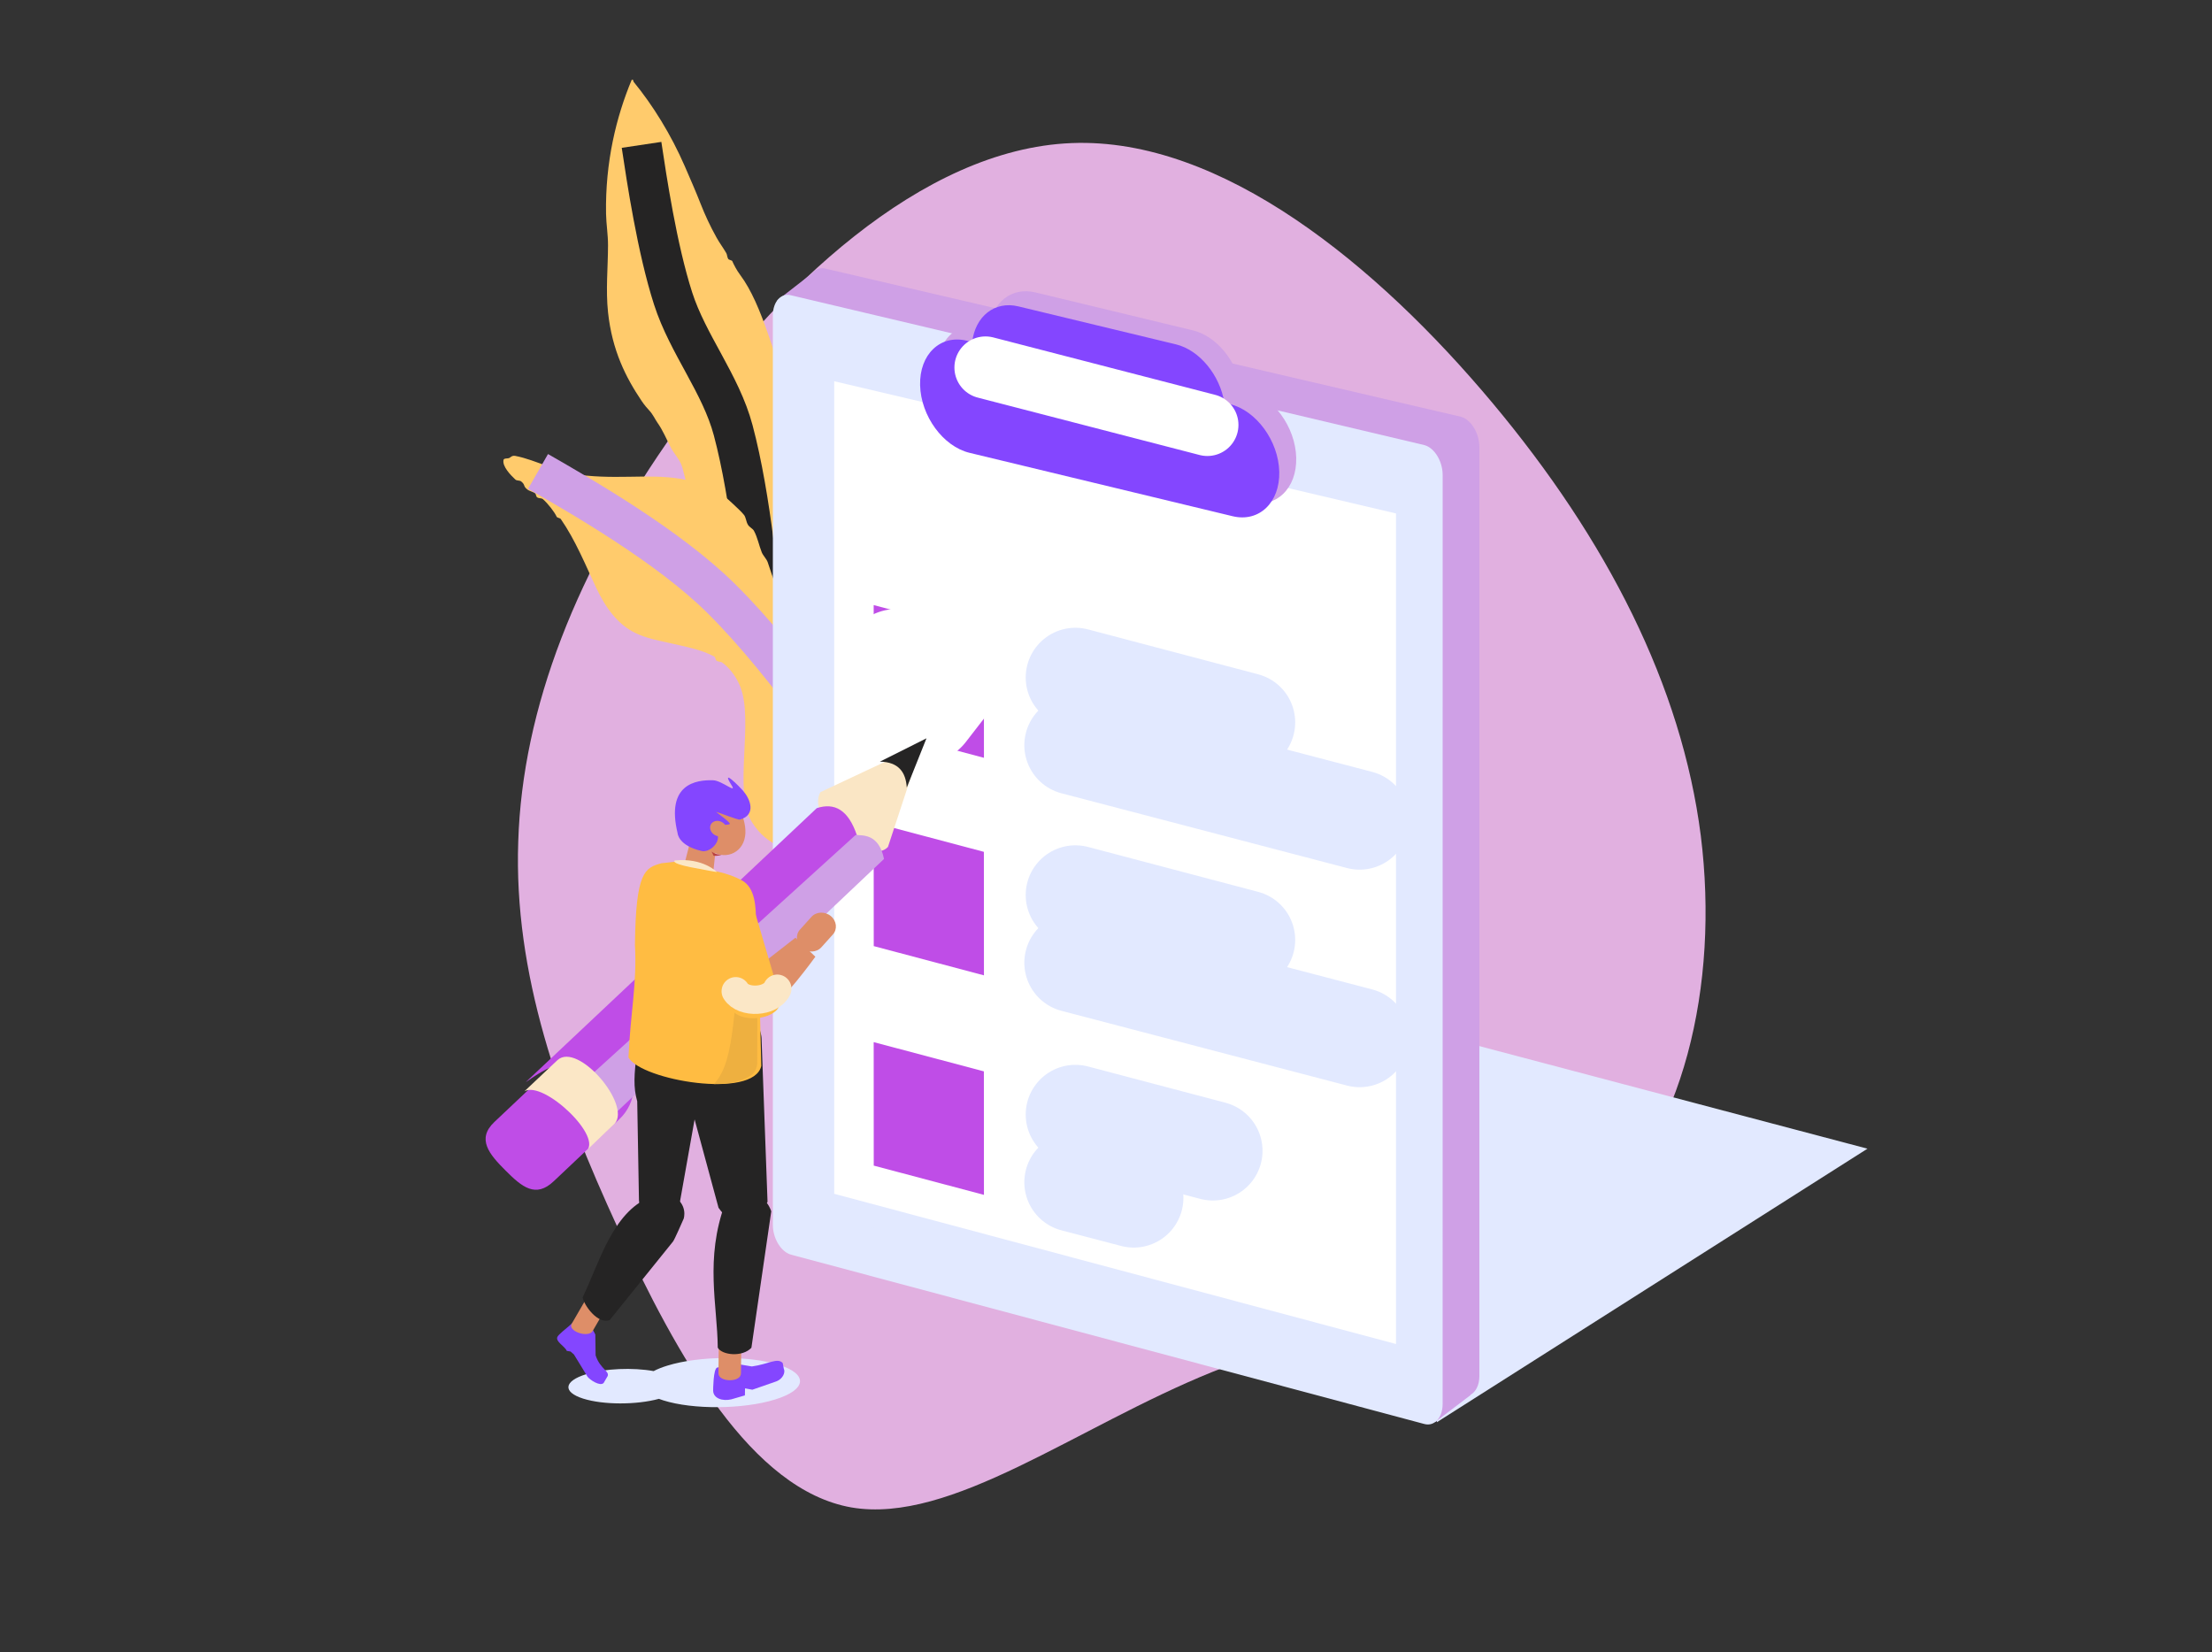 <svg width="158" height="118" viewBox="0 0 158 118" fill="none" xmlns="http://www.w3.org/2000/svg">
<rect x="0" y="0" width="158" height="118" fill="#333333" stroke="none"/>
<path d="M48.292 30.676C41.168 40.674 37.315 50.642 37.018 60.09C36.685 69.539 39.898 78.498 44.141 87.732C48.384 96.936 53.688 106.414 60.81 107.668C67.932 108.891 76.873 101.919 86.632 97.976C96.425 94.061 107.029 93.205 113.64 87.305C120.244 81.373 122.82 70.396 121.486 59.693C120.122 48.992 114.787 38.56 106.605 28.78C98.391 18.965 87.269 9.792 76.54 10.22C65.781 10.648 55.386 20.677 48.292 30.676Z" fill="#E1B0E0"/>
<mask id="mask0_1183_2123" style="mask-type:luminance" maskUnits="userSpaceOnUse" x="0" y="0" width="158" height="118">
<path d="M157.546 0H0V118H157.546V0Z" fill="white"/>
</mask>
<g mask="url(#mask0_1183_2123)">
<mask id="mask1_1183_2123" style="mask-type:luminance" maskUnits="userSpaceOnUse" x="8" y="-12" width="142" height="142">
<path d="M8.37 -11.308H149.176V129.308H8.37V-11.308Z" fill="white"/>
</mask>
<g mask="url(#mask1_1183_2123)">
<path d="M45.12 5.706C44.57 7.022 44.096 8.489 43.768 10.088C43.44 11.688 43.257 13.421 43.289 15.268C43.296 15.643 43.332 16.018 43.366 16.393C43.4 16.768 43.431 17.143 43.43 17.518C43.428 18.325 43.385 19.121 43.364 19.915C43.344 20.708 43.345 21.5 43.43 22.299C43.576 23.667 43.895 24.834 44.317 25.866C44.739 26.899 45.265 27.797 45.824 28.627C45.938 28.796 46.041 28.932 46.135 29.045C46.229 29.159 46.313 29.25 46.387 29.33C46.51 29.461 46.612 29.617 46.703 29.768C46.793 29.918 46.873 30.064 46.95 30.174C47.157 30.467 47.321 30.768 47.474 31.073C47.627 31.379 47.77 31.689 47.936 32.002C48.041 32.199 48.172 32.379 48.299 32.559C48.426 32.74 48.55 32.922 48.64 33.126C48.735 33.341 48.792 33.576 48.85 33.815C48.908 34.054 48.966 34.298 49.062 34.533C49.142 34.725 49.264 34.906 49.344 35.095C49.668 35.862 49.954 36.23 50.33 36.923C50.784 37.762 51.21 38.576 51.597 39.314C52.119 40.308 52.626 41.509 53.005 42.407C53.383 43.301 54.375 45.612 54.554 45.641C55.345 45.769 56.07 43.239 56.244 42.829C57.131 40.728 58.407 37.306 58.356 34.814C58.322 33.165 57.667 31.298 57.229 30.174C57.008 29.605 56.772 29.061 56.525 28.486C55.29 25.609 54.493 21.801 52.864 19.627C52.607 19.284 52.427 18.921 52.301 18.643C52.28 18.596 52.054 18.557 52.019 18.502C51.937 18.372 51.942 18.191 51.879 18.081C51.64 17.67 51.404 17.37 51.175 16.956C50.72 16.137 50.355 15.349 50.048 14.565C49.693 13.659 49.296 12.756 48.922 11.893C47.922 9.588 46.619 7.502 45.261 5.847C45.215 5.792 45.268 5.657 45.12 5.706Z" fill="#FFCB6C"/>
<path d="M45.825 10.347C46.195 12.818 46.936 17.761 48.078 21.315C49.133 24.6 51.484 27.401 52.372 30.736C53.664 35.589 54.258 42.291 54.555 45.642" stroke="#252424" stroke-width="2.86"/>
<path d="M36.39 32.705C36.332 32.738 36.234 32.739 36.147 32.749C36.06 32.759 35.983 32.777 35.968 32.845C35.913 33.076 36.042 33.35 36.225 33.606C36.408 33.861 36.647 34.097 36.812 34.251C36.865 34.301 36.942 34.312 37.02 34.322C37.098 34.333 37.177 34.343 37.235 34.392C37.39 34.522 37.417 34.6 37.445 34.676C37.473 34.753 37.501 34.828 37.657 34.954C37.739 35.02 37.842 35.062 37.944 35.101C38.045 35.141 38.145 35.178 38.221 35.236C38.254 35.261 38.272 35.318 38.289 35.375C38.307 35.432 38.325 35.49 38.361 35.517C38.426 35.565 38.503 35.576 38.579 35.587C38.654 35.598 38.728 35.609 38.784 35.657C38.963 35.813 39.169 36.041 39.351 36.275C39.533 36.508 39.69 36.746 39.769 36.923C39.779 36.945 39.841 36.968 39.905 36.991C39.968 37.014 40.033 37.038 40.051 37.064C40.576 37.819 41.021 38.647 41.429 39.488C41.837 40.328 42.208 41.18 42.586 41.985C42.92 42.698 43.309 43.358 43.772 43.914C44.235 44.47 44.772 44.922 45.402 45.219C45.804 45.41 46.188 45.536 46.578 45.639C46.968 45.742 47.365 45.822 47.795 45.922C48.327 46.046 48.913 46.163 49.478 46.314C50.043 46.464 50.587 46.649 51.034 46.907C51.062 46.923 51.082 46.982 51.103 47.043C51.124 47.104 51.145 47.166 51.175 47.188C51.235 47.233 51.314 47.248 51.391 47.262C51.468 47.276 51.543 47.288 51.597 47.329C51.892 47.55 52.144 47.814 52.355 48.102C52.566 48.389 52.735 48.7 52.864 49.016C53.877 51.487 52.348 56.532 53.709 58.719C54.275 59.627 54.909 60.092 55.821 60.547C56.187 60.729 56.857 61.064 57.37 61.25C57.675 61.36 59.136 61.819 59.201 61.812C59.427 61.787 59.301 61.601 59.623 61.39C59.859 61.236 60.149 61.221 60.327 61.109C60.49 61.006 60.554 60.816 60.75 60.687C60.964 60.547 61.328 60.487 61.454 60.406C61.615 60.302 61.738 60.074 61.876 59.984C62.075 59.855 62.356 59.844 62.58 59.703C62.64 59.665 62.657 59.469 62.721 59.422C62.831 59.339 63.044 59.345 63.143 59.281C64.235 58.586 65.504 57.639 66.523 57.031C66.787 56.874 66.935 56.707 67.086 56.609C67.34 56.445 67.632 56.44 67.79 56.328C68.022 56.164 68.098 56.015 68.212 55.766C68.783 54.524 68.366 51.032 67.931 50.141C66.309 46.822 60.722 47.071 57.793 45.079C57.227 44.694 56.737 44.155 56.385 43.673C55.636 42.646 55.233 41.341 54.836 40.157C54.758 39.925 54.506 39.685 54.413 39.454C54.214 38.961 54.117 38.398 53.85 37.907C53.771 37.762 53.532 37.654 53.428 37.486C53.291 37.265 53.286 36.964 53.146 36.782C52.968 36.551 52.587 36.214 52.301 35.939C51.478 35.145 50.639 34.709 49.485 34.392C47.104 33.737 44.737 34.248 41.882 33.97C39.775 33.765 38.317 32.851 36.812 32.564C36.582 32.52 36.494 32.645 36.39 32.705Z" fill="#FFCB6C"/>
<path d="M63.918 58.929C61.395 55.133 56.351 47.54 51.527 42.758C47.754 39.019 41.539 35.454 38.432 33.671" stroke="#CFA0E6" stroke-width="2.86"/>
</g>
<path d="M102.641 101.577L133.39 82.045L91.941 71.09L102.641 101.577Z" fill="#E2E9FF"/>
<path d="M104.361 29.769L58.998 19.195C58.614 19.085 58.269 19.215 58.029 19.506L58.029 19.505L55.518 21.456L57.688 26.701L57.688 84.511C57.688 85.492 58.278 86.464 58.998 86.67L98.59 98.032L102.5 101.577L105.049 99.639L105.039 99.621C105.416 99.415 105.67 98.924 105.67 98.281L105.67 31.928C105.67 30.948 105.081 29.976 104.361 29.769Z" fill="#CFA0E6"/>
<path d="M101.741 101.71L56.51 89.616C55.792 89.424 55.204 88.465 55.204 87.484L55.204 22.527C55.204 21.547 55.792 20.901 56.51 21.093L101.741 31.791C102.459 31.983 103.047 32.942 103.047 33.923L103.046 100.275C103.046 101.256 102.459 101.902 101.741 101.71Z" fill="#E2E9FF"/>
<path d="M100.532 97.062L58.768 85.895V26.198L100.532 36.026V97.062Z" fill="white"/>
<path d="M100.532 97.062L58.768 85.895V26.198L100.532 36.026V97.062Z" stroke="#E2E9FF" stroke-width="1.636" stroke-miterlimit="10"/>
<path d="M89.059 27.864L88.667 27.77C88.354 25.807 86.898 24.004 85.2 23.594L73.954 20.885C72.255 20.476 70.872 21.595 70.654 23.429L70.262 23.335C68.376 22.881 66.878 24.311 66.933 26.513C66.988 28.715 68.576 30.888 70.461 31.342L89.258 35.871C91.144 36.326 92.642 34.896 92.587 32.694C92.532 30.492 90.944 28.318 89.059 27.864Z" fill="#CFA0E6"/>
<mask id="mask2_1183_2123" style="mask-type:luminance" maskUnits="userSpaceOnUse" x="8" y="23" width="142" height="141">
<path d="M8.37 23.305H149.176V163.922H8.37V23.305Z" fill="white"/>
</mask>
<g mask="url(#mask2_1183_2123)">
<path d="M76.716 84.443C76.716 84.443 78.484 84.905 80.979 85.559" stroke="#E2E9FF" stroke-width="7.099" stroke-linecap="round" stroke-linejoin="round"/>
<path d="M76.814 79.605C76.814 79.605 83.103 81.265 86.631 82.196" stroke="#E2E9FF" stroke-width="7.099" stroke-linecap="round" stroke-linejoin="round"/>
<path d="M70.282 85.343L62.41 83.254L62.406 74.434L70.277 76.522L70.282 85.343Z" fill="#BF4DE7"/>
</g>
<mask id="mask3_1183_2123" style="mask-type:luminance" maskUnits="userSpaceOnUse" x="8" y="7" width="142" height="142">
<path d="M8.37 7.626H149.176V148.243H8.37V7.626Z" fill="white"/>
</mask>
<g mask="url(#mask3_1183_2123)">
<path d="M76.716 68.764L97.115 74.103" stroke="#E2E9FF" stroke-width="7.099" stroke-linecap="round" stroke-linejoin="round"/>
<path d="M76.814 63.926L88.964 67.133" stroke="#E2E9FF" stroke-width="7.099" stroke-linecap="round" stroke-linejoin="round"/>
<path d="M70.282 69.664L62.41 67.576L62.406 58.755L70.277 60.843L70.282 69.664Z" fill="#BF4DE7"/>
</g>
<mask id="mask4_1183_2123" style="mask-type:luminance" maskUnits="userSpaceOnUse" x="8" y="-8" width="142" height="141">
<path d="M8.37 -7.912H149.176V132.705H8.37V-7.912Z" fill="white"/>
</mask>
<g mask="url(#mask4_1183_2123)">
<path d="M76.716 53.226L97.115 58.566" stroke="#E2E9FF" stroke-width="7.099" stroke-linecap="round" stroke-linejoin="round"/>
<path d="M76.814 48.388L88.964 51.595" stroke="#E2E9FF" stroke-width="7.099" stroke-linecap="round" stroke-linejoin="round"/>
<path d="M70.282 54.126L62.41 52.038L62.406 43.217L70.277 45.306L70.282 54.126Z" fill="#BF4DE7"/>
<path d="M64.073 47.45L65.864 50.572L68.198 47.557" stroke="white" stroke-width="7.909" stroke-linecap="round" stroke-linejoin="round"/>
</g>
<path d="M87.847 28.863L87.456 28.769C87.143 26.806 85.687 25.003 83.989 24.594L72.742 21.884C71.044 21.475 69.661 22.594 69.442 24.429L69.051 24.334C67.165 23.88 65.667 25.31 65.722 27.512C65.776 29.714 67.364 31.887 69.25 32.342L88.046 36.871C89.932 37.325 91.43 35.895 91.376 33.693C91.321 31.491 89.733 29.318 87.847 28.863Z" fill="#8446FF"/>
<path d="M70.392 26.249L86.241 30.35" stroke="white" stroke-width="4.439" stroke-linecap="round" stroke-linejoin="round"/>
<path d="M63.426 60.493L65.831 53.182L58.599 56.58C57.493 58.567 62.15 61.874 63.426 60.493Z" fill="#FAE6C5"/>
<path d="M66.177 52.734L64.77 56.252C64.7 55.138 64.171 54.424 62.85 54.401L66.177 52.734Z" fill="#252424"/>
<path d="M39.55 84.372C39.566 84.358 39.58 84.343 39.595 84.328L39.596 84.329L44.228 79.953C45.52 78.733 45.618 76.796 44.448 75.627C43.278 74.458 41.282 74.499 39.99 75.719L35.358 80.095L35.359 80.096C35.343 80.11 35.328 80.124 35.312 80.138C34.02 81.359 34.949 82.446 36.12 83.615C37.29 84.784 38.259 85.593 39.55 84.372Z" fill="#BF4DE7"/>
<path d="M37.548 77.296L58.341 57.722C59.595 57.312 60.596 57.817 61.218 59.693L41.968 77.396C40.717 75.081 39.129 76.224 37.548 77.296Z" fill="#BF4DE7"/>
<path d="M61.118 59.636C61.614 59.681 62.774 59.532 63.144 61.351L42.962 80.455C42.409 78.478 41.239 77.669 41.239 77.669L61.118 59.636Z" fill="#CFA0E6"/>
<path d="M41.804 82.27C41.786 82.281 41.834 82.24 41.849 82.225L41.85 82.226L43.907 80.262C45.105 78.889 41.274 74.401 39.825 75.715C39.809 75.729 39.856 75.686 39.872 75.672L39.871 75.671L37.502 77.905L37.503 77.906C37.488 77.92 37.438 77.959 37.456 77.948C38.829 77.131 43.241 81.339 41.804 82.27Z" fill="#FBE7C6"/>
<path d="M55.635 97.483C53.515 96.814 49.947 96.839 47.668 97.54C47.279 97.66 46.953 97.791 46.69 97.931C45.205 97.663 43.214 97.74 41.864 98.155C40.262 98.647 40.171 99.428 41.661 99.898C43.092 100.35 45.461 100.35 47.065 99.912C47.164 99.95 47.267 99.986 47.378 100.022C49.499 100.691 53.066 100.666 55.346 99.965C57.626 99.264 57.755 98.153 55.635 97.483Z" fill="#E2E9FF"/>
<path d="M52.084 97.327L53.705 97.599C54.893 97.438 55.523 96.947 55.909 97.355L55.983 97.752C56.126 98.036 55.901 98.491 55.464 98.661L53.739 99.261L53.217 99.163L53.207 99.666L52.235 99.948C51.605 100.097 50.943 99.88 50.939 99.317C50.939 99.317 50.942 97.741 51.23 97.679C51.808 97.554 51.579 97.447 52.084 97.327Z" fill="#8446FF"/>
<path d="M52.926 98.098C52.918 98.758 51.309 98.739 51.317 98.078L51.343 95.932L52.952 95.952L52.926 98.098Z" fill="#DE8E68"/>
<path d="M53.672 96.263C53.035 96.954 51.559 96.795 51.268 96.255C51.246 93.24 50.333 89.941 51.798 85.944C51.798 85.944 52.184 84.929 53.485 85.148C54.782 85.367 55.089 86.522 55.089 86.522L53.672 96.263Z" fill="#252424"/>
<path d="M51.323 86.263L48.1 74.361C48.1 74.361 48.424 72.125 51.317 71.978C54.338 71.825 54.395 74.152 54.395 74.152L54.824 85.844C54.824 85.844 53.049 88.757 51.323 86.263Z" fill="#252424"/>
<path d="M42.522 95.317L42.544 96.806C42.882 97.838 43.657 97.96 43.356 98.369L43.115 98.781C42.86 99.039 42.146 98.563 41.97 98.337L40.994 96.741L40.754 96.532L40.485 96.487C40.331 96.137 39.671 95.835 39.812 95.493C39.888 95.311 40.513 94.834 40.652 94.707C40.652 94.707 41.096 94.267 41.32 94.261C41.856 94.247 42.332 94.887 42.522 95.317Z" fill="#8446FF"/>
<path d="M42.337 95.062C42.03 95.592 40.528 95.081 40.835 94.55L41.833 92.827L43.335 93.339L42.337 95.062Z" fill="#DE8E68"/>
<path d="M43.553 94.284C42.699 94.626 41.691 93.195 41.618 92.66C42.801 90.23 43.734 86.612 46.42 85.506C46.42 85.506 47.212 84.927 48.027 85.383C49.178 86.026 48.835 87.043 48.835 87.043C48.752 87.222 48.192 88.529 48.068 88.683L43.553 94.284Z" fill="#252424"/>
<path d="M45.64 85.729L45.516 78.663C45.227 77.648 45.292 76.765 45.495 75.118C45.495 75.118 46.434 73.528 48.422 73.717C50.587 73.923 50.271 76.261 50.271 76.261L48.508 86.173C48.472 86.376 45.811 88.096 45.64 85.729Z" fill="#252424"/>
<path d="M53.169 59.97C52.83 61.147 51.431 61.446 50.575 60.571C49.718 59.697 49.298 58.034 49.637 56.858C49.976 55.681 50.945 55.437 51.801 56.312C52.658 57.186 53.508 58.794 53.169 59.97Z" fill="#DE8E68"/>
<path d="M49.492 63.294L49.358 63.259C48.909 63.143 48.636 62.681 48.752 62.232L49.408 59.7C49.525 59.251 49.988 58.979 50.437 59.096L50.57 59.13C51.02 59.246 51.293 59.708 51.176 60.157L50.904 62.682C50.788 63.131 49.941 63.41 49.492 63.294Z" fill="#DE8E68"/>
<path d="M48.403 59.522C48.403 59.522 48.449 60.403 50.126 60.785C50.636 60.901 51.357 60.286 51.279 59.715C51.225 59.318 50.934 59.313 50.943 59.102C50.952 58.898 51.973 58.961 52.127 58.857C52.245 58.777 51.139 58.006 51.16 57.989C51.192 57.977 52.719 58.578 52.848 58.541C54.038 58.202 53.599 57.088 53.088 56.493C52.831 56.193 51.423 54.772 52.265 56.103C52.653 56.717 51.559 55.751 50.939 55.731C49.736 55.691 47.542 55.982 48.403 59.522Z" fill="#8446FF"/>
<path d="M51.895 59.391C51.814 59.674 51.49 59.81 51.171 59.694C50.852 59.579 50.659 59.257 50.74 58.974C50.821 58.692 51.146 58.556 51.465 58.671C51.784 58.786 51.976 59.108 51.895 59.391Z" fill="#DE8E68"/>
<path d="M50.97 61.118L50.825 60.818C50.825 60.818 51.075 61.062 51.536 61.051C51.536 61.051 51.267 61.168 50.97 61.118Z" fill="#B94141"/>
<path d="M44.891 75.529C45.029 72.337 45.509 70.251 45.353 67.492C45.413 62.218 46.073 61.992 47.238 61.658L48.403 61.529C48.764 61.597 49.099 61.764 49.457 61.851C50.955 62.217 51.915 62.298 52.99 62.88C53.948 63.398 54.004 64.782 54.001 65.942C54.26 69.341 54.329 74.458 54.377 76.136C53.832 78.538 45.802 77.155 44.891 75.529Z" fill="#FFBC42"/>
<path d="M54.117 66.339L53.238 67.285C52.207 71.442 52.684 75.656 50.993 77.429C52.028 77.427 52.976 77.291 53.678 76.775C53.715 76.78 54.039 76.493 54.086 75.974L54.117 66.339Z" fill="#EEB040"/>
<path d="M48.205 61.458C48.205 61.458 47.813 61.64 49.355 61.945C50.433 62.158 51.218 62.291 51.218 62.291C51.218 62.291 50.226 61.253 48.205 61.458Z" fill="#FBE7C6"/>
<path d="M57.285 67.718L57.285 67.718C57.706 68.065 58.328 68.039 58.668 67.661L59.49 66.747C59.83 66.369 59.764 65.776 59.344 65.429L59.344 65.429C58.923 65.083 58.301 65.109 57.961 65.487L57.139 66.4C56.799 66.778 56.865 67.371 57.285 67.718Z" fill="#DE8E68"/>
<path d="M58.241 68.333C58.241 68.333 55.801 71.731 54.604 72.343C53.407 72.956 52.131 70.632 52.131 70.632L56.818 66.976L58.241 68.333Z" fill="#DE8E68"/>
<path d="M50.474 65.735L52.149 71.775C52.356 73.259 56.139 72.962 55.712 71.212C55.685 71.102 53.486 63.654 53.486 63.654C53.486 63.654 50.525 61.496 50.474 65.735Z" fill="#FFBC42"/>
<path d="M52.553 70.8C53.092 71.68 55.061 71.59 55.52 70.621" stroke="#FBE7C6" stroke-width="2.026" stroke-linecap="round" stroke-linejoin="round"/>
</g>
</svg>
